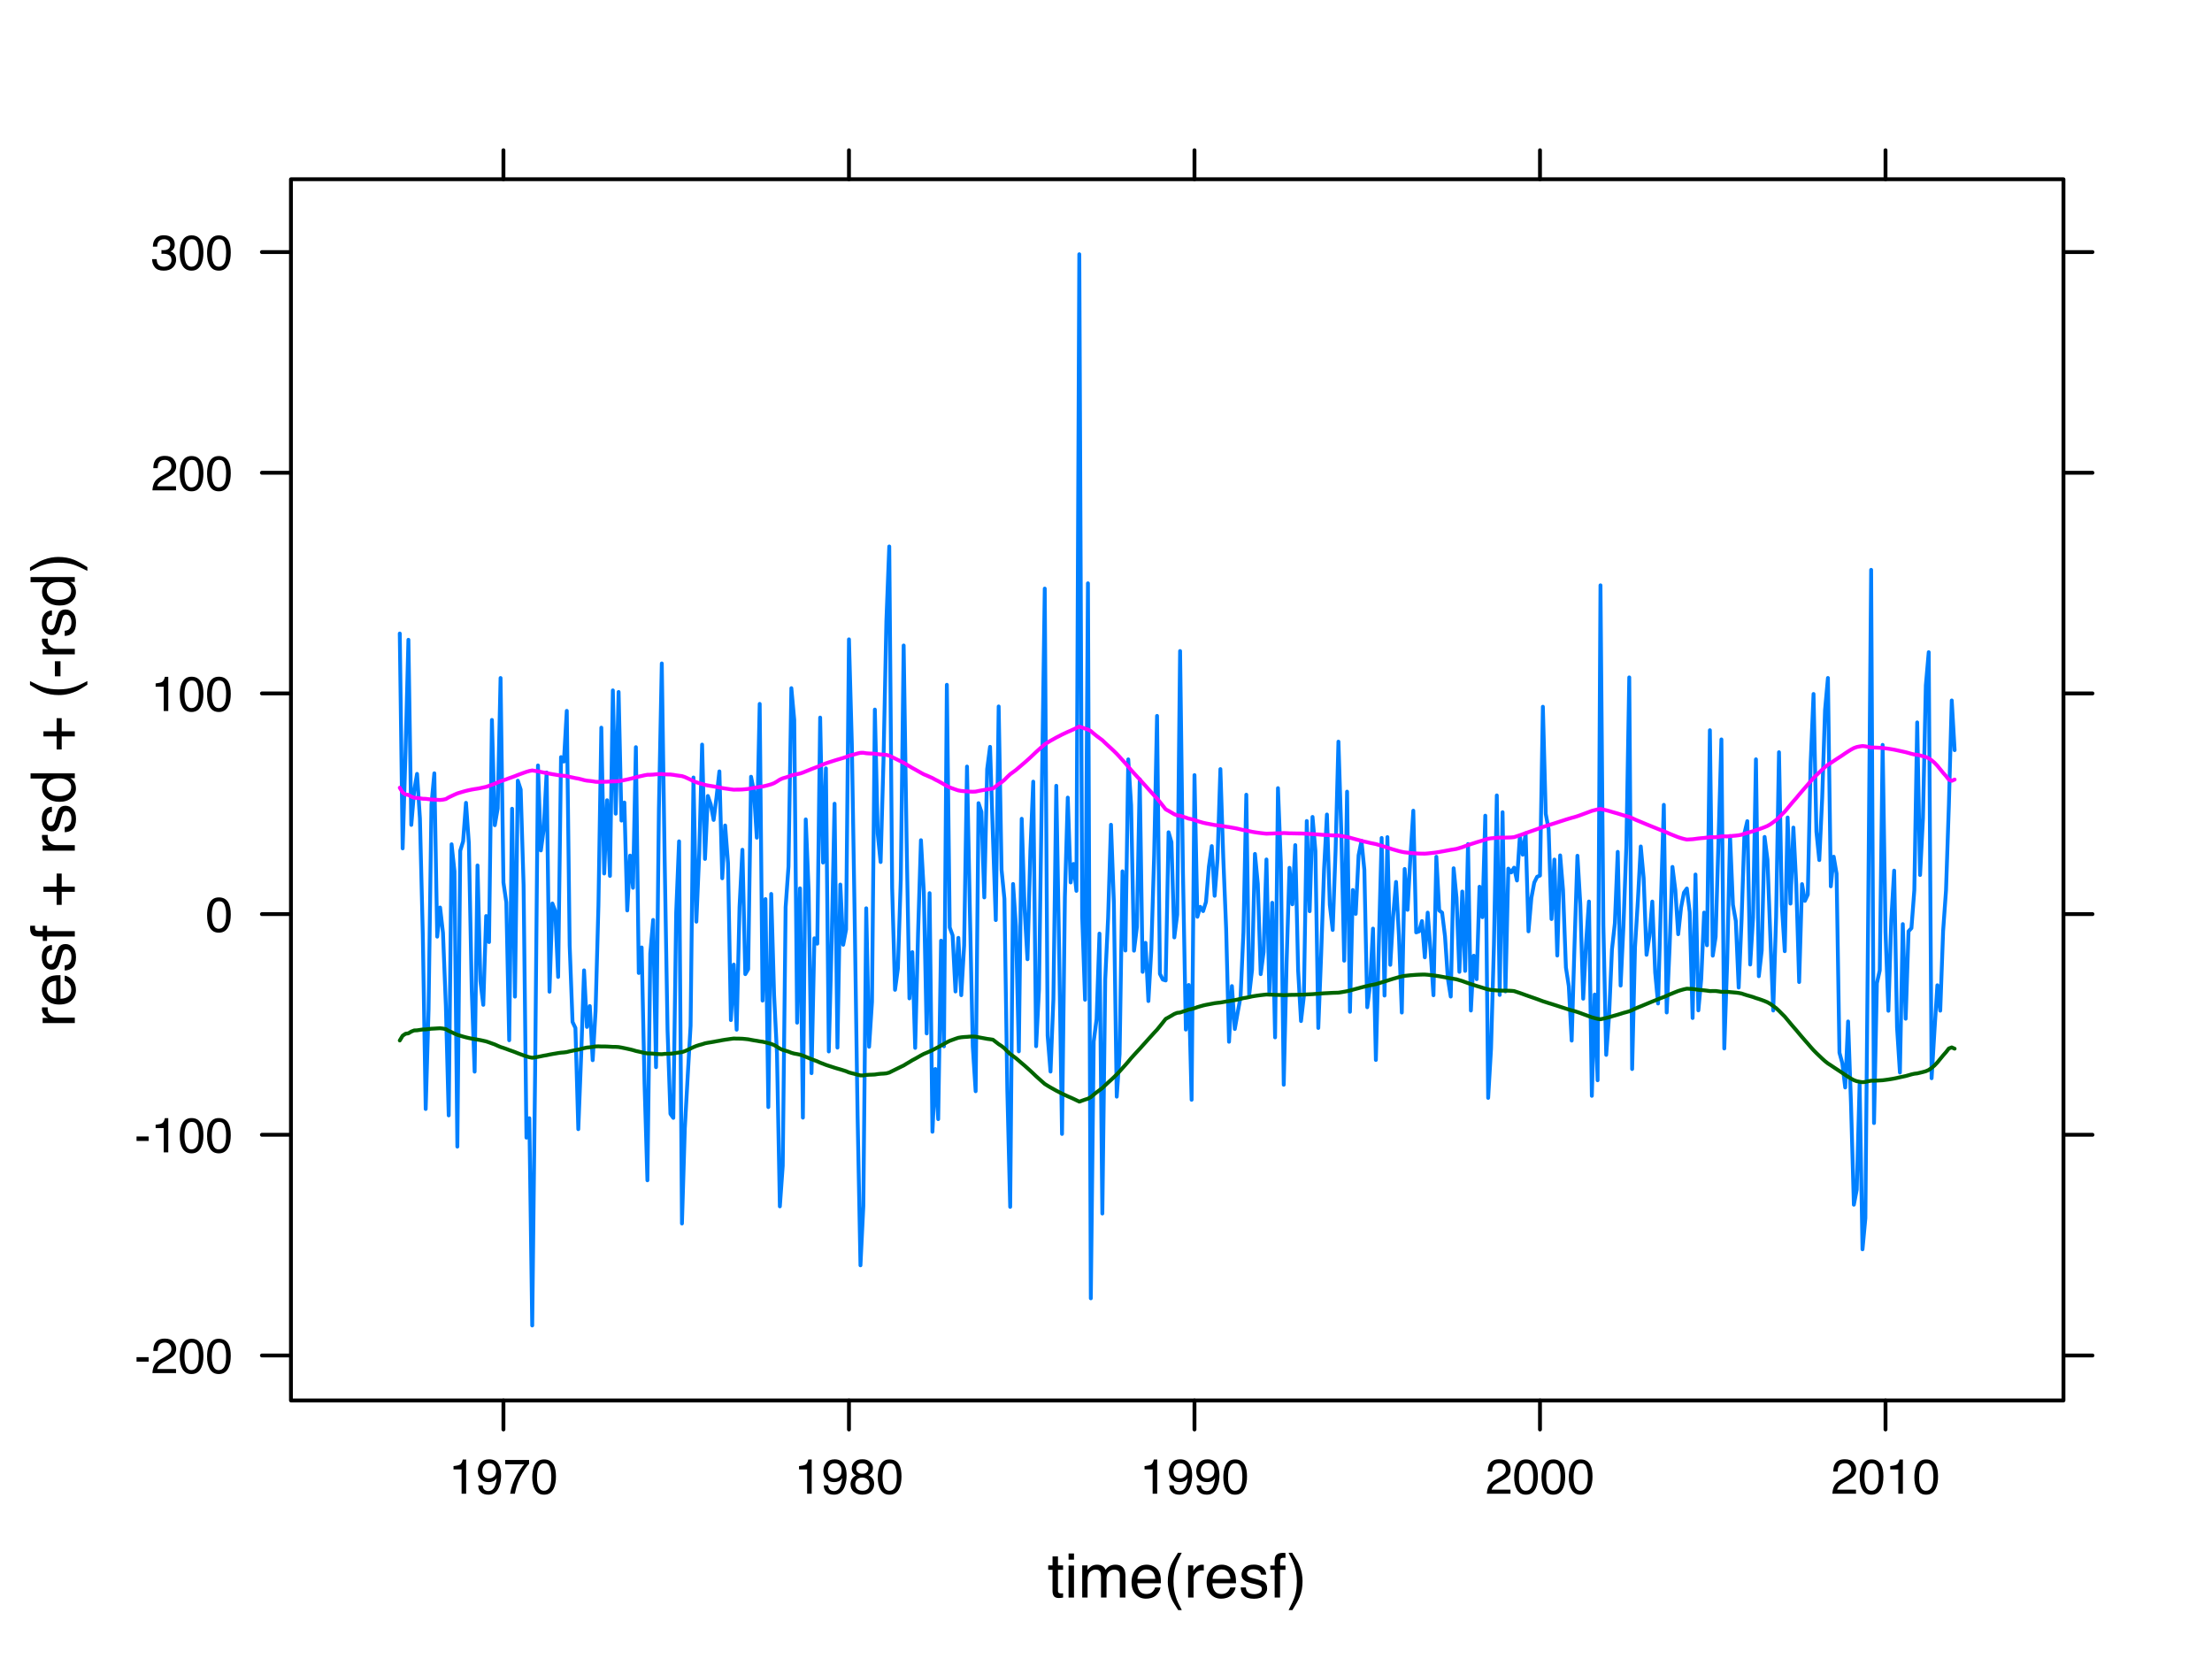 <?xml version="1.0" encoding="UTF-8"?>
<svg xmlns="http://www.w3.org/2000/svg" xmlns:xlink="http://www.w3.org/1999/xlink" width="432pt" height="324pt" viewBox="0 0 432 324" version="1.1">
<defs>
<g>
<symbol overflow="visible" id="glyph0-0">
<path style="stroke:none;" d="M 0.391 0 L 0.391 -8.609 L 7.219 -8.609 L 7.219 0 Z M 6.141 -1.078 L 6.141 -7.531 L 1.469 -7.531 L 1.469 -1.078 Z M 6.141 -1.078 "/>
</symbol>
<symbol overflow="visible" id="glyph0-1">
<path style="stroke:none;" d="M 0.984 -8.031 L 2.047 -8.031 L 2.047 -6.281 L 3.047 -6.281 L 3.047 -5.422 L 2.047 -5.422 L 2.047 -1.312 C 2.047 -1.094 2.125 -0.945 2.281 -0.875 C 2.352 -0.832 2.488 -0.812 2.688 -0.812 C 2.738 -0.812 2.789 -0.812 2.844 -0.812 C 2.906 -0.82 2.973 -0.828 3.047 -0.828 L 3.047 0 C 2.93 0.031 2.805 0.051 2.672 0.062 C 2.547 0.082 2.406 0.094 2.25 0.094 C 1.758 0.094 1.426 -0.031 1.25 -0.281 C 1.07 -0.531 0.984 -0.859 0.984 -1.266 L 0.984 -5.422 L 0.141 -5.422 L 0.141 -6.281 L 0.984 -6.281 Z M 0.984 -8.031 "/>
</symbol>
<symbol overflow="visible" id="glyph0-2">
<path style="stroke:none;" d="M 0.781 -6.25 L 1.844 -6.25 L 1.844 0 L 0.781 0 Z M 0.781 -8.609 L 1.844 -8.609 L 1.844 -7.406 L 0.781 -7.406 Z M 0.781 -8.609 "/>
</symbol>
<symbol overflow="visible" id="glyph0-3">
<path style="stroke:none;" d="M 0.781 -6.281 L 1.812 -6.281 L 1.812 -5.391 C 2.062 -5.691 2.289 -5.914 2.5 -6.062 C 2.844 -6.301 3.238 -6.422 3.688 -6.422 C 4.188 -6.422 4.586 -6.297 4.891 -6.047 C 5.055 -5.91 5.211 -5.703 5.359 -5.422 C 5.586 -5.766 5.859 -6.016 6.172 -6.172 C 6.492 -6.336 6.852 -6.422 7.25 -6.422 C 8.094 -6.422 8.664 -6.113 8.969 -5.5 C 9.133 -5.176 9.219 -4.734 9.219 -4.172 L 9.219 0 L 8.125 0 L 8.125 -4.359 C 8.125 -4.773 8.02 -5.062 7.812 -5.219 C 7.602 -5.375 7.348 -5.453 7.047 -5.453 C 6.629 -5.453 6.27 -5.312 5.969 -5.031 C 5.676 -4.758 5.531 -4.301 5.531 -3.656 L 5.531 0 L 4.453 0 L 4.453 -4.094 C 4.453 -4.52 4.398 -4.832 4.297 -5.031 C 4.141 -5.32 3.844 -5.469 3.406 -5.469 C 3.008 -5.469 2.645 -5.312 2.312 -5 C 1.988 -4.695 1.828 -4.141 1.828 -3.328 L 1.828 0 L 0.781 0 Z M 0.781 -6.281 "/>
</symbol>
<symbol overflow="visible" id="glyph0-4">
<path style="stroke:none;" d="M 3.391 -6.422 C 3.836 -6.422 4.27 -6.316 4.688 -6.109 C 5.102 -5.898 5.422 -5.629 5.641 -5.297 C 5.848 -4.973 5.988 -4.602 6.062 -4.188 C 6.125 -3.895 6.156 -3.43 6.156 -2.797 L 1.547 -2.797 C 1.566 -2.16 1.719 -1.648 2 -1.266 C 2.281 -0.879 2.719 -0.688 3.312 -0.688 C 3.863 -0.688 4.301 -0.867 4.625 -1.234 C 4.812 -1.441 4.945 -1.688 5.031 -1.969 L 6.062 -1.969 C 6.039 -1.738 5.953 -1.484 5.797 -1.203 C 5.641 -0.922 5.469 -0.688 5.281 -0.5 C 4.957 -0.188 4.555 0.02 4.078 0.125 C 3.828 0.188 3.539 0.219 3.219 0.219 C 2.438 0.219 1.773 -0.062 1.234 -0.625 C 0.691 -1.195 0.422 -1.992 0.422 -3.016 C 0.422 -4.023 0.691 -4.844 1.234 -5.469 C 1.785 -6.102 2.504 -6.422 3.391 -6.422 Z M 5.062 -3.641 C 5.02 -4.098 4.922 -4.461 4.766 -4.734 C 4.484 -5.242 4.004 -5.5 3.328 -5.5 C 2.836 -5.5 2.426 -5.32 2.094 -4.969 C 1.77 -4.625 1.598 -4.18 1.578 -3.641 Z M 3.281 -6.422 Z M 3.281 -6.422 "/>
</symbol>
<symbol overflow="visible" id="glyph0-5">
<path style="stroke:none;" d="M 3.547 -8.75 C 2.93 -7.562 2.535 -6.688 2.359 -6.125 C 2.078 -5.258 1.938 -4.27 1.938 -3.156 C 1.938 -2.02 2.098 -0.984 2.422 -0.047 C 2.609 0.535 2.988 1.367 3.562 2.453 L 2.859 2.453 C 2.285 1.555 1.93 0.984 1.797 0.734 C 1.66 0.492 1.516 0.16 1.359 -0.266 C 1.141 -0.836 0.984 -1.453 0.891 -2.109 C 0.848 -2.453 0.828 -2.773 0.828 -3.078 C 0.828 -4.234 1.008 -5.266 1.375 -6.172 C 1.602 -6.742 2.082 -7.602 2.812 -8.75 Z M 3.547 -8.75 "/>
</symbol>
<symbol overflow="visible" id="glyph0-6">
<path style="stroke:none;" d="M 0.797 -6.281 L 1.812 -6.281 L 1.812 -5.188 C 1.883 -5.406 2.082 -5.664 2.406 -5.969 C 2.727 -6.27 3.098 -6.422 3.516 -6.422 C 3.535 -6.422 3.566 -6.414 3.609 -6.406 C 3.66 -6.406 3.742 -6.398 3.859 -6.391 L 3.859 -5.281 C 3.797 -5.289 3.738 -5.297 3.688 -5.297 C 3.633 -5.297 3.578 -5.297 3.516 -5.297 C 2.984 -5.297 2.57 -5.125 2.281 -4.781 C 2 -4.445 1.859 -4.055 1.859 -3.609 L 1.859 0 L 0.797 0 Z M 0.797 -6.281 "/>
</symbol>
<symbol overflow="visible" id="glyph0-7">
<path style="stroke:none;" d="M 1.406 -1.969 C 1.438 -1.613 1.523 -1.344 1.672 -1.156 C 1.93 -0.82 2.391 -0.656 3.047 -0.656 C 3.441 -0.656 3.785 -0.738 4.078 -0.906 C 4.379 -1.07 4.531 -1.332 4.531 -1.688 C 4.531 -1.957 4.41 -2.164 4.172 -2.312 C 4.016 -2.395 3.711 -2.492 3.266 -2.609 L 2.422 -2.812 C 1.891 -2.945 1.5 -3.098 1.25 -3.266 C 0.789 -3.547 0.562 -3.941 0.562 -4.453 C 0.562 -5.047 0.773 -5.523 1.203 -5.891 C 1.629 -6.254 2.207 -6.438 2.938 -6.438 C 3.875 -6.438 4.551 -6.16 4.969 -5.609 C 5.238 -5.254 5.367 -4.875 5.359 -4.469 L 4.359 -4.469 C 4.336 -4.707 4.254 -4.926 4.109 -5.125 C 3.867 -5.395 3.445 -5.531 2.844 -5.531 C 2.445 -5.531 2.145 -5.453 1.938 -5.297 C 1.738 -5.148 1.641 -4.953 1.641 -4.703 C 1.641 -4.43 1.773 -4.211 2.047 -4.047 C 2.203 -3.953 2.43 -3.867 2.734 -3.797 L 3.422 -3.625 C 4.18 -3.438 4.691 -3.258 4.953 -3.094 C 5.359 -2.82 5.562 -2.395 5.562 -1.812 C 5.562 -1.258 5.348 -0.781 4.922 -0.375 C 4.504 0.031 3.863 0.234 3 0.234 C 2.062 0.234 1.395 0.023 1 -0.391 C 0.613 -0.816 0.41 -1.344 0.391 -1.969 Z M 2.953 -6.422 Z M 2.953 -6.422 "/>
</symbol>
<symbol overflow="visible" id="glyph0-8">
<path style="stroke:none;" d="M 1.031 -7.234 C 1.051 -7.672 1.129 -7.988 1.266 -8.188 C 1.516 -8.551 1.988 -8.734 2.688 -8.734 C 2.758 -8.734 2.828 -8.727 2.891 -8.719 C 2.961 -8.719 3.047 -8.711 3.141 -8.703 L 3.141 -7.75 C 3.023 -7.758 2.941 -7.766 2.891 -7.766 C 2.848 -7.766 2.805 -7.766 2.766 -7.766 C 2.441 -7.766 2.25 -7.68 2.188 -7.516 C 2.125 -7.348 2.094 -6.926 2.094 -6.25 L 3.141 -6.25 L 3.141 -5.422 L 2.078 -5.422 L 2.078 0 L 1.031 0 L 1.031 -5.422 L 0.172 -5.422 L 0.172 -6.25 L 1.031 -6.25 Z M 1.031 -7.234 "/>
</symbol>
<symbol overflow="visible" id="glyph0-9">
<path style="stroke:none;" d="M 0.422 2.453 C 1.035 1.242 1.438 0.359 1.625 -0.203 C 1.895 -1.035 2.031 -2.02 2.031 -3.156 C 2.031 -4.281 1.867 -5.312 1.547 -6.25 C 1.359 -6.832 0.977 -7.664 0.406 -8.75 L 1.109 -8.75 C 1.711 -7.789 2.078 -7.195 2.203 -6.969 C 2.328 -6.75 2.461 -6.441 2.609 -6.047 C 2.797 -5.555 2.93 -5.07 3.016 -4.594 C 3.098 -4.113 3.141 -3.656 3.141 -3.219 C 3.141 -2.062 2.953 -1.031 2.578 -0.125 C 2.348 0.457 1.875 1.316 1.156 2.453 Z M 0.422 2.453 "/>
</symbol>
<symbol overflow="visible" id="glyph1-0">
<path style="stroke:none;" d="M 0 -0.391 L -8.609 -0.391 L -8.609 -7.219 L 0 -7.219 Z M -1.078 -6.141 L -7.531 -6.141 L -7.531 -1.469 L -1.078 -1.469 Z M -1.078 -6.141 "/>
</symbol>
<symbol overflow="visible" id="glyph1-1">
<path style="stroke:none;" d="M -6.281 -0.797 L -6.281 -1.812 L -5.188 -1.812 C -5.406 -1.883 -5.664 -2.082 -5.969 -2.406 C -6.27 -2.727 -6.422 -3.098 -6.422 -3.516 C -6.422 -3.535 -6.414 -3.566 -6.406 -3.609 C -6.406 -3.66 -6.398 -3.742 -6.391 -3.859 L -5.281 -3.859 C -5.289 -3.797 -5.297 -3.738 -5.297 -3.688 C -5.297 -3.633 -5.297 -3.578 -5.297 -3.516 C -5.297 -2.984 -5.125 -2.57 -4.781 -2.281 C -4.445 -2 -4.055 -1.859 -3.609 -1.859 L 0 -1.859 L 0 -0.797 Z M -6.281 -0.797 "/>
</symbol>
<symbol overflow="visible" id="glyph1-2">
<path style="stroke:none;" d="M -6.422 -3.391 C -6.422 -3.836 -6.316 -4.27 -6.109 -4.688 C -5.898 -5.102 -5.629 -5.422 -5.297 -5.641 C -4.973 -5.848 -4.602 -5.988 -4.188 -6.062 C -3.895 -6.125 -3.43 -6.156 -2.797 -6.156 L -2.797 -1.547 C -2.16 -1.566 -1.648 -1.719 -1.266 -2 C -0.879 -2.281 -0.688 -2.719 -0.688 -3.312 C -0.688 -3.863 -0.867 -4.301 -1.234 -4.625 C -1.441 -4.812 -1.688 -4.945 -1.969 -5.031 L -1.969 -6.062 C -1.738 -6.039 -1.484 -5.953 -1.203 -5.797 C -0.922 -5.641 -0.688 -5.469 -0.5 -5.281 C -0.188 -4.957 0.02 -4.555 0.125 -4.078 C 0.188 -3.828 0.219 -3.539 0.219 -3.219 C 0.219 -2.438 -0.062 -1.773 -0.625 -1.234 C -1.195 -0.691 -1.992 -0.422 -3.016 -0.422 C -4.023 -0.422 -4.844 -0.691 -5.469 -1.234 C -6.102 -1.785 -6.422 -2.504 -6.422 -3.391 Z M -3.641 -5.062 C -4.098 -5.02 -4.461 -4.922 -4.734 -4.766 C -5.242 -4.484 -5.5 -4.004 -5.5 -3.328 C -5.5 -2.836 -5.32 -2.426 -4.969 -2.094 C -4.625 -1.77 -4.18 -1.598 -3.641 -1.578 Z M -6.422 -3.281 Z M -6.422 -3.281 "/>
</symbol>
<symbol overflow="visible" id="glyph1-3">
<path style="stroke:none;" d="M -1.969 -1.406 C -1.613 -1.438 -1.344 -1.523 -1.156 -1.672 C -0.82 -1.93 -0.656 -2.391 -0.656 -3.047 C -0.656 -3.441 -0.738 -3.785 -0.906 -4.078 C -1.07 -4.379 -1.332 -4.531 -1.688 -4.531 C -1.957 -4.531 -2.164 -4.41 -2.312 -4.172 C -2.395 -4.016 -2.492 -3.711 -2.609 -3.266 L -2.812 -2.422 C -2.945 -1.891 -3.098 -1.5 -3.266 -1.25 C -3.547 -0.789 -3.941 -0.562 -4.453 -0.562 C -5.047 -0.562 -5.523 -0.773 -5.891 -1.203 C -6.254 -1.629 -6.438 -2.207 -6.438 -2.938 C -6.438 -3.875 -6.16 -4.551 -5.609 -4.969 C -5.254 -5.238 -4.875 -5.367 -4.469 -5.359 L -4.469 -4.359 C -4.707 -4.336 -4.926 -4.254 -5.125 -4.109 C -5.395 -3.867 -5.531 -3.445 -5.531 -2.844 C -5.531 -2.445 -5.453 -2.145 -5.297 -1.938 C -5.148 -1.738 -4.953 -1.641 -4.703 -1.641 C -4.43 -1.641 -4.211 -1.773 -4.047 -2.047 C -3.953 -2.203 -3.867 -2.43 -3.797 -2.734 L -3.625 -3.422 C -3.438 -4.18 -3.258 -4.691 -3.094 -4.953 C -2.82 -5.359 -2.395 -5.562 -1.812 -5.562 C -1.258 -5.562 -0.781 -5.348 -0.375 -4.922 C 0.031 -4.504 0.234 -3.863 0.234 -3 C 0.234 -2.062 0.023 -1.395 -0.391 -1 C -0.816 -0.613 -1.344 -0.41 -1.969 -0.391 Z M -6.422 -2.953 Z M -6.422 -2.953 "/>
</symbol>
<symbol overflow="visible" id="glyph1-4">
<path style="stroke:none;" d="M -7.234 -1.031 C -7.672 -1.051 -7.988 -1.129 -8.188 -1.266 C -8.551 -1.516 -8.734 -1.988 -8.734 -2.688 C -8.734 -2.758 -8.727 -2.828 -8.719 -2.891 C -8.719 -2.961 -8.711 -3.047 -8.703 -3.141 L -7.75 -3.141 C -7.758 -3.023 -7.766 -2.941 -7.766 -2.891 C -7.766 -2.848 -7.766 -2.805 -7.766 -2.766 C -7.766 -2.441 -7.68 -2.25 -7.516 -2.188 C -7.348 -2.125 -6.926 -2.094 -6.25 -2.094 L -6.25 -3.141 L -5.422 -3.141 L -5.422 -2.078 L 0 -2.078 L 0 -1.031 L -5.422 -1.031 L -5.422 -0.172 L -6.25 -0.172 L -6.25 -1.031 Z M -7.234 -1.031 "/>
</symbol>
<symbol overflow="visible" id="glyph1-5">
<path style="stroke:none;" d=""/>
</symbol>
<symbol overflow="visible" id="glyph1-6">
<path style="stroke:none;" d="M -2.562 -0.547 L -3.547 -0.547 L -3.547 -3.094 L -6.125 -3.094 L -6.125 -4.094 L -3.547 -4.094 L -3.547 -6.656 L -2.562 -6.656 L -2.562 -4.094 L 0 -4.094 L 0 -3.094 L -2.562 -3.094 Z M -2.562 -0.547 "/>
</symbol>
<symbol overflow="visible" id="glyph1-7">
<path style="stroke:none;" d="M -3.062 -1.438 C -2.395 -1.438 -1.832 -1.578 -1.375 -1.859 C -0.926 -2.148 -0.703 -2.609 -0.703 -3.234 C -0.703 -3.723 -0.91 -4.125 -1.328 -4.438 C -1.742 -4.758 -2.348 -4.922 -3.141 -4.922 C -3.93 -4.922 -4.516 -4.754 -4.891 -4.422 C -5.273 -4.098 -5.469 -3.703 -5.469 -3.234 C -5.469 -2.703 -5.266 -2.27 -4.859 -1.938 C -4.453 -1.602 -3.852 -1.438 -3.062 -1.438 Z M -6.391 -3.031 C -6.391 -3.508 -6.285 -3.91 -6.078 -4.234 C -5.961 -4.422 -5.758 -4.633 -5.469 -4.875 L -8.641 -4.875 L -8.641 -5.891 L 0 -5.891 L 0 -4.938 L -0.875 -4.938 C -0.488 -4.695 -0.207 -4.406 -0.031 -4.062 C 0.133 -3.727 0.219 -3.344 0.219 -2.906 C 0.219 -2.207 -0.07 -1.602 -0.656 -1.094 C -1.25 -0.582 -2.031 -0.328 -3 -0.328 C -3.914 -0.328 -4.707 -0.562 -5.375 -1.031 C -6.051 -1.5 -6.391 -2.164 -6.391 -3.031 Z M -6.391 -3.031 "/>
</symbol>
<symbol overflow="visible" id="glyph1-8">
<path style="stroke:none;" d="M -8.75 -3.547 C -7.562 -2.93 -6.688 -2.535 -6.125 -2.359 C -5.258 -2.078 -4.27 -1.938 -3.156 -1.938 C -2.02 -1.938 -0.984 -2.098 -0.047 -2.422 C 0.535 -2.609 1.367 -2.988 2.453 -3.562 L 2.453 -2.859 C 1.555 -2.285 0.984 -1.93 0.734 -1.797 C 0.492 -1.66 0.16 -1.516 -0.266 -1.359 C -0.836 -1.141 -1.453 -0.984 -2.109 -0.891 C -2.453 -0.848 -2.773 -0.828 -3.078 -0.828 C -4.234 -0.828 -5.266 -1.008 -6.172 -1.375 C -6.742 -1.602 -7.602 -2.082 -8.75 -2.812 Z M -8.75 -3.547 "/>
</symbol>
<symbol overflow="visible" id="glyph1-9">
<path style="stroke:none;" d="M -3.891 -0.5 L -3.891 -3.438 L -2.797 -3.438 L -2.797 -0.5 Z M -3.891 -0.5 "/>
</symbol>
<symbol overflow="visible" id="glyph1-10">
<path style="stroke:none;" d="M 2.453 -0.422 C 1.242 -1.035 0.359 -1.438 -0.203 -1.625 C -1.035 -1.895 -2.02 -2.031 -3.156 -2.031 C -4.281 -2.031 -5.312 -1.867 -6.25 -1.547 C -6.832 -1.359 -7.664 -0.977 -8.75 -0.406 L -8.75 -1.109 C -7.789 -1.711 -7.195 -2.078 -6.969 -2.203 C -6.75 -2.328 -6.441 -2.461 -6.047 -2.609 C -5.555 -2.797 -5.07 -2.93 -4.594 -3.016 C -4.113 -3.098 -3.656 -3.141 -3.219 -3.141 C -2.062 -3.141 -1.031 -2.953 -0.125 -2.578 C 0.457 -2.348 1.316 -1.875 2.453 -1.156 Z M 2.453 -0.422 "/>
</symbol>
<symbol overflow="visible" id="glyph2-0">
<path style="stroke:none;" d="M 0.312 0 L 0.312 -6.875 L 5.766 -6.875 L 5.766 0 Z M 4.906 -0.859 L 4.906 -6.016 L 1.172 -6.016 L 1.172 -0.859 Z M 4.906 -0.859 "/>
</symbol>
<symbol overflow="visible" id="glyph2-1">
<path style="stroke:none;" d="M 0.391 -3.109 L 2.75 -3.109 L 2.75 -2.234 L 0.391 -2.234 Z M 0.391 -3.109 "/>
</symbol>
<symbol overflow="visible" id="glyph2-2">
<path style="stroke:none;" d="M 0.297 0 C 0.328 -0.57 0.445 -1.07 0.656 -1.5 C 0.863 -1.938 1.27 -2.328 1.875 -2.672 L 2.766 -3.188 C 3.172 -3.426 3.457 -3.629 3.625 -3.797 C 3.875 -4.055 4 -4.352 4 -4.688 C 4 -5.07 3.879 -5.379 3.641 -5.609 C 3.41 -5.836 3.102 -5.953 2.719 -5.953 C 2.133 -5.953 1.734 -5.734 1.516 -5.297 C 1.398 -5.066 1.336 -4.742 1.328 -4.328 L 0.469 -4.328 C 0.477 -4.91 0.582 -5.383 0.781 -5.75 C 1.145 -6.406 1.789 -6.734 2.719 -6.734 C 3.488 -6.734 4.051 -6.523 4.406 -6.109 C 4.758 -5.691 4.938 -5.227 4.938 -4.719 C 4.938 -4.188 4.75 -3.727 4.375 -3.344 C 4.156 -3.125 3.758 -2.852 3.188 -2.531 L 2.547 -2.188 C 2.242 -2.02 2.004 -1.859 1.828 -1.703 C 1.516 -1.43 1.316 -1.129 1.234 -0.797 L 4.906 -0.797 L 4.906 0 Z M 0.297 0 "/>
</symbol>
<symbol overflow="visible" id="glyph2-3">
<path style="stroke:none;" d="M 2.594 -6.703 C 3.457 -6.703 4.086 -6.348 4.484 -5.641 C 4.773 -5.086 4.922 -4.328 4.922 -3.359 C 4.922 -2.453 4.785 -1.695 4.516 -1.094 C 4.129 -0.238 3.488 0.188 2.594 0.188 C 1.781 0.188 1.18 -0.16 0.797 -0.859 C 0.461 -1.453 0.297 -2.238 0.297 -3.219 C 0.297 -3.977 0.395 -4.633 0.594 -5.188 C 0.957 -6.195 1.625 -6.703 2.594 -6.703 Z M 2.578 -0.578 C 3.016 -0.578 3.363 -0.77 3.625 -1.156 C 3.883 -1.551 4.016 -2.273 4.016 -3.328 C 4.016 -4.086 3.922 -4.711 3.734 -5.203 C 3.547 -5.703 3.18 -5.953 2.641 -5.953 C 2.148 -5.953 1.789 -5.719 1.562 -5.25 C 1.332 -4.781 1.219 -4.094 1.219 -3.188 C 1.219 -2.5 1.289 -1.945 1.438 -1.531 C 1.656 -0.895 2.035 -0.578 2.578 -0.578 Z M 2.578 -0.578 "/>
</symbol>
<symbol overflow="visible" id="glyph2-4">
<path style="stroke:none;" d="M 0.922 -4.75 L 0.922 -5.391 C 1.523 -5.453 1.945 -5.551 2.188 -5.688 C 2.426 -5.832 2.609 -6.164 2.734 -6.688 L 3.391 -6.688 L 3.391 0 L 2.5 0 L 2.5 -4.75 Z M 0.922 -4.75 "/>
</symbol>
<symbol overflow="visible" id="glyph2-5">
<path style="stroke:none;" d="M 2.484 0.188 C 1.691 0.188 1.117 -0.031 0.766 -0.469 C 0.41 -0.906 0.234 -1.438 0.234 -2.062 L 1.109 -2.062 C 1.148 -1.625 1.234 -1.305 1.359 -1.109 C 1.578 -0.754 1.969 -0.578 2.531 -0.578 C 2.977 -0.578 3.336 -0.695 3.609 -0.938 C 3.879 -1.176 4.016 -1.484 4.016 -1.859 C 4.016 -2.316 3.867 -2.641 3.578 -2.828 C 3.297 -3.016 2.906 -3.109 2.406 -3.109 C 2.352 -3.109 2.297 -3.102 2.234 -3.094 C 2.18 -3.094 2.125 -3.094 2.062 -3.094 L 2.062 -3.844 C 2.145 -3.832 2.219 -3.82 2.281 -3.812 C 2.344 -3.812 2.406 -3.812 2.469 -3.812 C 2.789 -3.812 3.051 -3.863 3.25 -3.969 C 3.602 -4.145 3.781 -4.457 3.781 -4.906 C 3.781 -5.238 3.66 -5.492 3.422 -5.672 C 3.191 -5.859 2.914 -5.953 2.594 -5.953 C 2.031 -5.953 1.645 -5.766 1.438 -5.391 C 1.312 -5.18 1.242 -4.883 1.234 -4.5 L 0.391 -4.5 C 0.391 -5 0.492 -5.426 0.703 -5.781 C 1.047 -6.406 1.648 -6.719 2.516 -6.719 C 3.191 -6.719 3.719 -6.562 4.094 -6.25 C 4.469 -5.945 4.656 -5.508 4.656 -4.938 C 4.656 -4.52 4.547 -4.188 4.328 -3.938 C 4.191 -3.781 4.016 -3.656 3.797 -3.562 C 4.148 -3.469 4.426 -3.281 4.625 -3 C 4.82 -2.719 4.922 -2.379 4.922 -1.984 C 4.922 -1.348 4.707 -0.828 4.281 -0.422 C 3.863 -0.016 3.266 0.188 2.484 0.188 Z M 2.484 0.188 "/>
</symbol>
<symbol overflow="visible" id="glyph2-6">
<path style="stroke:none;" d="M 1.281 -1.625 C 1.301 -1.156 1.477 -0.832 1.812 -0.656 C 1.988 -0.562 2.18 -0.516 2.391 -0.516 C 2.797 -0.516 3.141 -0.68 3.422 -1.016 C 3.703 -1.348 3.906 -2.031 4.031 -3.062 C 3.844 -2.77 3.609 -2.562 3.328 -2.438 C 3.055 -2.32 2.758 -2.266 2.438 -2.266 C 1.789 -2.266 1.281 -2.461 0.906 -2.859 C 0.531 -3.266 0.344 -3.785 0.344 -4.422 C 0.344 -5.023 0.523 -5.555 0.891 -6.016 C 1.266 -6.484 1.816 -6.719 2.547 -6.719 C 3.523 -6.719 4.195 -6.273 4.562 -5.391 C 4.77 -4.91 4.875 -4.305 4.875 -3.578 C 4.875 -2.754 4.75 -2.023 4.5 -1.391 C 4.094 -0.336 3.398 0.188 2.422 0.188 C 1.766 0.188 1.266 0.016 0.922 -0.328 C 0.586 -0.672 0.422 -1.102 0.422 -1.625 Z M 2.547 -3 C 2.879 -3 3.188 -3.109 3.469 -3.328 C 3.75 -3.547 3.891 -3.93 3.891 -4.484 C 3.891 -4.973 3.766 -5.336 3.516 -5.578 C 3.266 -5.828 2.945 -5.953 2.562 -5.953 C 2.145 -5.953 1.816 -5.812 1.578 -5.531 C 1.336 -5.258 1.219 -4.891 1.219 -4.422 C 1.219 -3.984 1.32 -3.633 1.531 -3.375 C 1.75 -3.125 2.086 -3 2.547 -3 Z M 2.547 -3 "/>
</symbol>
<symbol overflow="visible" id="glyph2-7">
<path style="stroke:none;" d="M 5.016 -6.594 L 5.016 -5.859 C 4.797 -5.648 4.508 -5.285 4.156 -4.766 C 3.801 -4.242 3.484 -3.688 3.203 -3.094 C 2.93 -2.508 2.727 -1.977 2.594 -1.5 C 2.5 -1.188 2.379 -0.688 2.234 0 L 1.312 0 C 1.52 -1.281 1.988 -2.555 2.719 -3.828 C 3.145 -4.566 3.594 -5.207 4.062 -5.75 L 0.344 -5.75 L 0.344 -6.594 Z M 5.016 -6.594 "/>
</symbol>
<symbol overflow="visible" id="glyph2-8">
<path style="stroke:none;" d="M 2.609 -3.891 C 2.984 -3.891 3.273 -3.992 3.484 -4.203 C 3.691 -4.41 3.797 -4.66 3.797 -4.953 C 3.797 -5.203 3.691 -5.43 3.484 -5.641 C 3.285 -5.848 2.984 -5.953 2.578 -5.953 C 2.172 -5.953 1.875 -5.848 1.688 -5.641 C 1.508 -5.43 1.422 -5.188 1.422 -4.906 C 1.422 -4.594 1.535 -4.344 1.766 -4.156 C 2.004 -3.977 2.285 -3.891 2.609 -3.891 Z M 2.656 -0.578 C 3.051 -0.578 3.375 -0.68 3.625 -0.891 C 3.883 -1.098 4.016 -1.414 4.016 -1.844 C 4.016 -2.27 3.879 -2.594 3.609 -2.812 C 3.348 -3.039 3.008 -3.156 2.594 -3.156 C 2.195 -3.156 1.867 -3.039 1.609 -2.812 C 1.359 -2.582 1.234 -2.266 1.234 -1.859 C 1.234 -1.516 1.348 -1.211 1.578 -0.953 C 1.816 -0.703 2.176 -0.578 2.656 -0.578 Z M 1.469 -3.578 C 1.227 -3.672 1.039 -3.785 0.906 -3.922 C 0.664 -4.172 0.547 -4.5 0.547 -4.906 C 0.547 -5.406 0.723 -5.832 1.078 -6.188 C 1.441 -6.551 1.957 -6.734 2.625 -6.734 C 3.27 -6.734 3.773 -6.562 4.141 -6.219 C 4.504 -5.875 4.688 -5.477 4.688 -5.031 C 4.688 -4.613 4.582 -4.273 4.375 -4.016 C 4.25 -3.867 4.062 -3.723 3.812 -3.578 C 4.094 -3.453 4.312 -3.305 4.469 -3.141 C 4.77 -2.828 4.922 -2.422 4.922 -1.922 C 4.922 -1.336 4.723 -0.836 4.328 -0.422 C 3.93 -0.016 3.367 0.188 2.641 0.188 C 1.984 0.188 1.43 0.008 0.984 -0.344 C 0.535 -0.695 0.312 -1.211 0.312 -1.891 C 0.312 -2.285 0.406 -2.625 0.594 -2.906 C 0.789 -3.195 1.082 -3.422 1.469 -3.578 Z M 1.469 -3.578 "/>
</symbol>
</g>
</defs>
<g id="surface11">
<rect x="0" y="0" width="432" height="324" style="fill:rgb(100%,100%,100%);fill-opacity:1;stroke:none;"/>
<g style="fill:rgb(0%,0%,0%);fill-opacity:1;">
  <use xlink:href="#glyph0-1" x="204.574" y="312"/>
  <use xlink:href="#glyph0-2" x="207.908" y="312"/>
  <use xlink:href="#glyph0-3" x="210.574" y="312"/>
  <use xlink:href="#glyph0-4" x="220.57" y="312"/>
  <use xlink:href="#glyph0-5" x="227.244" y="312"/>
  <use xlink:href="#glyph0-6" x="231.24" y="312"/>
  <use xlink:href="#glyph0-4" x="235.236" y="312"/>
  <use xlink:href="#glyph0-7" x="241.91" y="312"/>
  <use xlink:href="#glyph0-8" x="247.91" y="312"/>
  <use xlink:href="#glyph0-9" x="251.244" y="312"/>
</g>
<g style="fill:rgb(0%,0%,0%);fill-opacity:1;">
  <use xlink:href="#glyph1-1" x="14.609" y="200.602"/>
  <use xlink:href="#glyph1-2" x="14.609" y="196.605"/>
  <use xlink:href="#glyph1-3" x="14.609" y="189.932"/>
  <use xlink:href="#glyph1-4" x="14.609" y="183.932"/>
  <use xlink:href="#glyph1-5" x="14.609" y="180.598"/>
  <use xlink:href="#glyph1-6" x="14.609" y="177.264"/>
  <use xlink:href="#glyph1-5" x="14.609" y="170.256"/>
  <use xlink:href="#glyph1-1" x="14.609" y="166.922"/>
  <use xlink:href="#glyph1-3" x="14.609" y="162.926"/>
  <use xlink:href="#glyph1-7" x="14.609" y="156.926"/>
  <use xlink:href="#glyph1-5" x="14.609" y="150.252"/>
  <use xlink:href="#glyph1-6" x="14.609" y="146.918"/>
  <use xlink:href="#glyph1-5" x="14.609" y="139.91"/>
  <use xlink:href="#glyph1-8" x="14.609" y="136.576"/>
  <use xlink:href="#glyph1-9" x="14.609" y="132.58"/>
  <use xlink:href="#glyph1-1" x="14.609" y="128.584"/>
  <use xlink:href="#glyph1-3" x="14.609" y="124.588"/>
  <use xlink:href="#glyph1-7" x="14.609" y="118.588"/>
  <use xlink:href="#glyph1-10" x="14.609" y="111.914"/>
</g>
<path style="fill:none;stroke-width:0.75;stroke-linecap:round;stroke-linejoin:round;stroke:rgb(0%,0%,0%);stroke-opacity:1;stroke-miterlimit:10;" d="M 98.32 35.008 L 98.32 29.34 "/>
<path style="fill:none;stroke-width:0.75;stroke-linecap:round;stroke-linejoin:round;stroke:rgb(0%,0%,0%);stroke-opacity:1;stroke-miterlimit:10;" d="M 165.801 35.008 L 165.801 29.34 "/>
<path style="fill:none;stroke-width:0.75;stroke-linecap:round;stroke-linejoin:round;stroke:rgb(0%,0%,0%);stroke-opacity:1;stroke-miterlimit:10;" d="M 233.281 35.008 L 233.281 29.34 "/>
<path style="fill:none;stroke-width:0.75;stroke-linecap:round;stroke-linejoin:round;stroke:rgb(0%,0%,0%);stroke-opacity:1;stroke-miterlimit:10;" d="M 300.758 35.008 L 300.758 29.34 "/>
<path style="fill:none;stroke-width:0.75;stroke-linecap:round;stroke-linejoin:round;stroke:rgb(0%,0%,0%);stroke-opacity:1;stroke-miterlimit:10;" d="M 368.238 35.008 L 368.238 29.34 "/>
<path style="fill:none;stroke-width:0.75;stroke-linecap:round;stroke-linejoin:round;stroke:rgb(0%,0%,0%);stroke-opacity:1;stroke-miterlimit:10;" d="M 56.82 264.723 L 51.148 264.723 "/>
<path style="fill:none;stroke-width:0.75;stroke-linecap:round;stroke-linejoin:round;stroke:rgb(0%,0%,0%);stroke-opacity:1;stroke-miterlimit:10;" d="M 56.82 221.621 L 51.148 221.621 "/>
<path style="fill:none;stroke-width:0.75;stroke-linecap:round;stroke-linejoin:round;stroke:rgb(0%,0%,0%);stroke-opacity:1;stroke-miterlimit:10;" d="M 56.82 178.523 L 51.148 178.523 "/>
<path style="fill:none;stroke-width:0.75;stroke-linecap:round;stroke-linejoin:round;stroke:rgb(0%,0%,0%);stroke-opacity:1;stroke-miterlimit:10;" d="M 56.82 135.426 L 51.148 135.426 "/>
<path style="fill:none;stroke-width:0.75;stroke-linecap:round;stroke-linejoin:round;stroke:rgb(0%,0%,0%);stroke-opacity:1;stroke-miterlimit:10;" d="M 56.82 92.328 L 51.148 92.328 "/>
<path style="fill:none;stroke-width:0.75;stroke-linecap:round;stroke-linejoin:round;stroke:rgb(0%,0%,0%);stroke-opacity:1;stroke-miterlimit:10;" d="M 56.82 49.23 L 51.148 49.23 "/>
<g style="fill:rgb(0%,0%,0%);fill-opacity:1;">
  <use xlink:href="#glyph2-1" x="26.277" y="268.16"/>
  <use xlink:href="#glyph2-2" x="29.472" y="268.16"/>
  <use xlink:href="#glyph2-3" x="34.808" y="268.16"/>
  <use xlink:href="#glyph2-3" x="40.143" y="268.16"/>
</g>
<g style="fill:rgb(0%,0%,0%);fill-opacity:1;">
  <use xlink:href="#glyph2-1" x="26.277" y="225.059"/>
  <use xlink:href="#glyph2-4" x="29.472" y="225.059"/>
  <use xlink:href="#glyph2-3" x="34.808" y="225.059"/>
  <use xlink:href="#glyph2-3" x="40.143" y="225.059"/>
</g>
<g style="fill:rgb(0%,0%,0%);fill-opacity:1;">
  <use xlink:href="#glyph2-3" x="40.145" y="181.961"/>
</g>
<g style="fill:rgb(0%,0%,0%);fill-opacity:1;">
  <use xlink:href="#glyph2-4" x="29.473" y="138.863"/>
  <use xlink:href="#glyph2-3" x="34.808" y="138.863"/>
  <use xlink:href="#glyph2-3" x="40.144" y="138.863"/>
</g>
<g style="fill:rgb(0%,0%,0%);fill-opacity:1;">
  <use xlink:href="#glyph2-2" x="29.473" y="95.766"/>
  <use xlink:href="#glyph2-3" x="34.808" y="95.766"/>
  <use xlink:href="#glyph2-3" x="40.144" y="95.766"/>
</g>
<g style="fill:rgb(0%,0%,0%);fill-opacity:1;">
  <use xlink:href="#glyph2-5" x="29.473" y="52.668"/>
  <use xlink:href="#glyph2-3" x="34.808" y="52.668"/>
  <use xlink:href="#glyph2-3" x="40.144" y="52.668"/>
</g>
<path style="fill:none;stroke-width:0.75;stroke-linecap:round;stroke-linejoin:round;stroke:rgb(0%,0%,0%);stroke-opacity:1;stroke-miterlimit:10;" d="M 98.32 273.508 L 98.32 279.176 "/>
<path style="fill:none;stroke-width:0.75;stroke-linecap:round;stroke-linejoin:round;stroke:rgb(0%,0%,0%);stroke-opacity:1;stroke-miterlimit:10;" d="M 165.801 273.508 L 165.801 279.176 "/>
<path style="fill:none;stroke-width:0.75;stroke-linecap:round;stroke-linejoin:round;stroke:rgb(0%,0%,0%);stroke-opacity:1;stroke-miterlimit:10;" d="M 233.281 273.508 L 233.281 279.176 "/>
<path style="fill:none;stroke-width:0.75;stroke-linecap:round;stroke-linejoin:round;stroke:rgb(0%,0%,0%);stroke-opacity:1;stroke-miterlimit:10;" d="M 300.758 273.508 L 300.758 279.176 "/>
<path style="fill:none;stroke-width:0.75;stroke-linecap:round;stroke-linejoin:round;stroke:rgb(0%,0%,0%);stroke-opacity:1;stroke-miterlimit:10;" d="M 368.238 273.508 L 368.238 279.176 "/>
<g style="fill:rgb(0%,0%,0%);fill-opacity:1;">
  <use xlink:href="#glyph2-4" x="87.648" y="291.723"/>
  <use xlink:href="#glyph2-6" x="92.984" y="291.723"/>
  <use xlink:href="#glyph2-7" x="98.32" y="291.723"/>
  <use xlink:href="#glyph2-3" x="103.655" y="291.723"/>
</g>
<g style="fill:rgb(0%,0%,0%);fill-opacity:1;">
  <use xlink:href="#glyph2-4" x="155.129" y="291.723"/>
  <use xlink:href="#glyph2-6" x="160.464" y="291.723"/>
  <use xlink:href="#glyph2-8" x="165.8" y="291.723"/>
  <use xlink:href="#glyph2-3" x="171.136" y="291.723"/>
</g>
<g style="fill:rgb(0%,0%,0%);fill-opacity:1;">
  <use xlink:href="#glyph2-4" x="222.609" y="291.723"/>
  <use xlink:href="#glyph2-6" x="227.945" y="291.723"/>
  <use xlink:href="#glyph2-6" x="233.281" y="291.723"/>
  <use xlink:href="#glyph2-3" x="238.616" y="291.723"/>
</g>
<g style="fill:rgb(0%,0%,0%);fill-opacity:1;">
  <use xlink:href="#glyph2-2" x="290.086" y="291.723"/>
  <use xlink:href="#glyph2-3" x="295.422" y="291.723"/>
  <use xlink:href="#glyph2-3" x="300.757" y="291.723"/>
  <use xlink:href="#glyph2-3" x="306.093" y="291.723"/>
</g>
<g style="fill:rgb(0%,0%,0%);fill-opacity:1;">
  <use xlink:href="#glyph2-2" x="357.566" y="291.723"/>
  <use xlink:href="#glyph2-3" x="362.902" y="291.723"/>
  <use xlink:href="#glyph2-4" x="368.238" y="291.723"/>
  <use xlink:href="#glyph2-3" x="373.573" y="291.723"/>
</g>
<path style="fill:none;stroke-width:0.75;stroke-linecap:round;stroke-linejoin:round;stroke:rgb(0%,0%,0%);stroke-opacity:1;stroke-miterlimit:10;" d="M 402.992 264.723 L 408.66 264.723 "/>
<path style="fill:none;stroke-width:0.75;stroke-linecap:round;stroke-linejoin:round;stroke:rgb(0%,0%,0%);stroke-opacity:1;stroke-miterlimit:10;" d="M 402.992 221.621 L 408.66 221.621 "/>
<path style="fill:none;stroke-width:0.75;stroke-linecap:round;stroke-linejoin:round;stroke:rgb(0%,0%,0%);stroke-opacity:1;stroke-miterlimit:10;" d="M 402.992 178.523 L 408.66 178.523 "/>
<path style="fill:none;stroke-width:0.75;stroke-linecap:round;stroke-linejoin:round;stroke:rgb(0%,0%,0%);stroke-opacity:1;stroke-miterlimit:10;" d="M 402.992 135.426 L 408.66 135.426 "/>
<path style="fill:none;stroke-width:0.75;stroke-linecap:round;stroke-linejoin:round;stroke:rgb(0%,0%,0%);stroke-opacity:1;stroke-miterlimit:10;" d="M 402.992 92.328 L 408.66 92.328 "/>
<path style="fill:none;stroke-width:0.75;stroke-linecap:round;stroke-linejoin:round;stroke:rgb(0%,0%,0%);stroke-opacity:1;stroke-miterlimit:10;" d="M 402.992 49.23 L 408.66 49.23 "/>
<path style="fill:none;stroke-width:0.75;stroke-linecap:round;stroke-linejoin:round;stroke:rgb(0%,50.196%,100%);stroke-opacity:1;stroke-miterlimit:10;" d="M 78.074 123.723 L 78.637 165.691 L 79.199 146.926 L 79.762 124.945 L 80.324 161.102 L 80.887 154.457 L 81.449 151.137 L 82.012 159.855 L 82.574 182.539 L 83.137 216.582 L 83.699 197.148 L 84.262 157.102 L 84.824 151.027 L 85.387 182.926 L 85.949 177.238 L 86.512 182.172 L 87.074 196.398 L 87.633 217.836 L 88.195 164.883 L 88.758 170.16 L 89.32 223.934 L 89.883 166.145 L 90.445 164.324 L 91.008 156.789 L 91.57 164.711 L 92.133 193.402 L 92.695 209.293 L 93.258 169.02 L 93.82 191.59 L 94.383 196.246 L 94.945 178.895 L 95.508 183.988 L 96.07 140.605 L 96.633 161.164 L 97.195 157.895 L 97.758 132.414 L 98.32 172.348 L 98.883 176.238 L 99.445 203.16 L 100.008 157.941 L 100.57 194.641 L 101.129 152.465 L 101.691 154.199 L 102.254 172.812 L 102.816 222.18 L 103.379 218.383 L 103.941 258.863 L 104.504 209.73 L 105.066 149.492 L 105.629 166.09 L 106.191 161.926 L 106.754 150.867 L 107.316 193.68 L 107.879 176.445 L 108.441 177.914 L 109.004 190.797 L 109.566 147.863 L 110.129 148.727 L 110.691 138.828 L 111.254 184.625 L 111.816 199.582 L 112.379 200.758 L 112.941 220.527 L 113.504 206.059 L 114.066 189.508 L 114.625 200.559 L 115.188 196.48 L 115.75 207.055 L 116.312 197.477 L 116.875 176.797 L 117.438 142.109 L 118 170.594 L 118.562 156.285 L 119.125 171.066 L 119.688 134.832 L 120.25 158.914 L 120.812 135.137 L 121.375 160.262 L 121.938 156.734 L 122.5 177.812 L 123.062 167.094 L 123.625 173.383 L 124.188 145.918 L 124.75 190.02 L 125.312 185.035 L 125.875 211.559 L 126.438 230.516 L 127 186.191 L 127.559 179.66 L 128.121 208.422 L 128.684 157.961 L 129.246 129.57 L 129.809 168.047 L 130.371 201.203 L 130.934 217.543 L 131.496 218.32 L 132.059 178.188 L 132.621 164.309 L 133.184 238.949 L 133.746 220.348 L 134.309 210.152 L 134.871 200.332 L 135.434 151.844 L 135.996 180.004 L 136.559 166.699 L 137.121 145.414 L 137.684 167.746 L 138.246 155.457 L 138.809 157.113 L 139.371 160.133 L 139.934 155.688 L 140.496 150.652 L 141.055 171.527 L 141.617 161.215 L 142.18 168.562 L 142.742 199.223 L 143.305 188.375 L 143.867 201.098 L 144.43 177.152 L 144.992 165.953 L 145.555 190.25 L 146.117 189.281 L 146.68 151.695 L 147.242 154.57 L 147.805 163.598 L 148.367 137.469 L 148.93 195.418 L 149.492 175.582 L 150.055 216.211 L 150.617 174.582 L 151.18 194.352 L 151.742 205.746 L 152.305 235.602 L 152.867 227.691 L 153.43 177.168 L 153.992 169.227 L 154.551 134.398 L 155.113 140.574 L 155.676 199.73 L 156.238 173.492 L 156.801 218.277 L 157.363 160.027 L 157.926 173.898 L 158.488 209.59 L 159.051 183.246 L 159.613 184.301 L 160.176 140.141 L 160.738 168.461 L 161.301 150.062 L 161.863 205.348 L 162.426 183.875 L 162.988 156.961 L 163.551 204.598 L 164.113 172.75 L 164.676 184.512 L 165.238 181.52 L 165.801 124.863 L 166.363 145.289 L 166.926 179.812 L 167.484 217.793 L 168.047 247.117 L 168.609 235.512 L 169.172 177.387 L 169.734 204.434 L 170.297 195.676 L 170.859 138.574 L 171.422 162.816 L 171.984 168.355 L 172.547 148.508 L 173.109 121.293 L 173.672 106.727 L 174.234 173.375 L 174.797 193.312 L 175.359 189.141 L 175.922 171.734 L 176.484 126.062 L 177.047 163.441 L 177.609 194.988 L 178.172 185.945 L 178.734 204.652 L 179.297 182.266 L 179.859 164.09 L 180.422 174.191 L 180.98 201.832 L 181.543 174.43 L 182.105 221.027 L 182.668 208.773 L 183.23 218.566 L 183.793 183.711 L 184.355 204.348 L 184.918 133.738 L 185.48 181.133 L 186.043 182.664 L 186.605 193.637 L 187.168 183.16 L 187.73 194.359 L 188.293 184.66 L 188.855 149.707 L 189.418 178.051 L 189.98 204.363 L 190.543 213.117 L 191.105 156.855 L 191.668 158.547 L 192.23 175.266 L 192.793 150.207 L 193.355 145.855 L 193.918 163.383 L 194.477 179.691 L 195.039 137.969 L 195.602 169.867 L 196.164 175.57 L 196.727 212.871 L 197.289 235.695 L 197.852 172.637 L 198.414 180.961 L 198.977 205.332 L 199.539 159.902 L 200.102 177.559 L 200.664 187.34 L 201.227 166.27 L 201.789 152.652 L 202.352 204.328 L 202.914 193.211 L 203.477 154.051 L 204.039 114.949 L 204.602 202.25 L 205.164 209.277 L 205.727 195.145 L 206.289 153.457 L 206.852 185.867 L 207.41 221.457 L 207.973 175.125 L 208.535 155.77 L 209.098 172.34 L 209.66 168.727 L 210.223 173.984 L 210.785 49.652 L 211.348 178.898 L 211.91 195.254 L 212.473 113.918 L 213.035 253.559 L 213.598 203.402 L 214.16 199.047 L 214.723 182.328 L 215.285 237 L 215.848 191.297 L 216.41 179.277 L 216.973 161.07 L 217.535 176.207 L 218.098 214.176 L 218.66 205.855 L 219.223 170.168 L 219.785 185.633 L 220.348 148.305 L 220.906 157.281 L 221.469 185.668 L 222.031 181.074 L 222.594 152.203 L 223.156 189.805 L 223.719 184.133 L 224.281 195.5 L 224.844 185.574 L 225.406 167.008 L 225.969 139.812 L 226.531 190.195 L 227.094 191.309 L 227.656 191.484 L 228.219 162.539 L 228.781 164.473 L 229.344 183.078 L 229.906 178.633 L 230.469 127.145 L 231.031 170.496 L 231.594 201.078 L 232.156 192.363 L 232.719 214.789 L 233.281 151.375 L 233.844 179.043 L 234.402 177.105 L 234.965 177.938 L 235.527 176.148 L 236.09 169.273 L 236.652 165.242 L 237.215 174.949 L 237.777 167.793 L 238.34 150.203 L 238.902 167.492 L 239.465 181.375 L 240.027 203.457 L 240.59 192.578 L 241.152 200.961 L 241.715 197.762 L 242.277 194.707 L 242.84 182.074 L 243.402 155.203 L 243.965 194.324 L 244.527 189.371 L 245.09 166.77 L 245.652 172.645 L 246.215 190.25 L 246.777 185.93 L 247.336 167.852 L 247.898 193.934 L 248.461 176.309 L 249.023 202.598 L 249.586 153.922 L 250.148 168.461 L 250.711 211.848 L 251.273 187.836 L 251.836 169.48 L 252.398 176.609 L 252.961 165.047 L 253.523 189.508 L 254.086 199.414 L 254.648 194.5 L 255.211 160.34 L 255.773 177.961 L 256.336 159.543 L 256.898 166.18 L 257.461 200.762 L 258.023 186.332 L 258.586 169.848 L 259.148 159.074 L 259.711 176.711 L 260.273 181.621 L 260.832 166.25 L 261.395 144.84 L 261.957 162.648 L 262.52 187.625 L 263.082 154.605 L 263.645 197.605 L 264.207 173.816 L 264.77 178.477 L 265.332 167.031 L 265.895 164.215 L 266.457 169.883 L 267.02 196.711 L 267.582 192.344 L 268.145 181.355 L 268.707 207.012 L 269.27 184.906 L 269.832 163.652 L 270.395 194.434 L 270.957 163.484 L 271.52 188.43 L 272.082 178.906 L 272.645 172.238 L 273.207 182.656 L 273.77 197.754 L 274.328 169.707 L 274.891 177.688 L 275.453 167.328 L 276.016 158.324 L 276.578 182.094 L 277.141 181.895 L 277.703 179.883 L 278.266 186.965 L 278.828 178.234 L 279.391 185.711 L 279.953 194.371 L 280.516 167.324 L 281.078 177.809 L 281.641 178.242 L 282.203 182.828 L 282.766 191.109 L 283.328 194.629 L 283.891 169.57 L 284.453 175.328 L 285.016 189.805 L 285.578 174.113 L 286.141 189.617 L 286.703 164.844 L 287.262 197.359 L 287.824 186.645 L 288.387 191.234 L 288.949 173.176 L 289.512 179.125 L 290.074 159.297 L 290.637 214.418 L 291.199 204.738 L 291.762 184.617 L 292.324 155.344 L 292.887 194.312 L 293.449 158.621 L 294.012 193.621 L 294.574 169.641 L 295.137 170.391 L 295.699 169.453 L 296.262 171.965 L 296.824 163.359 L 297.387 166.922 L 297.949 162.75 L 298.512 181.891 L 299.074 175.355 L 299.637 172.367 L 300.199 171.227 L 300.758 170.996 L 301.32 138.023 L 301.883 158.957 L 302.445 161.969 L 303.008 179.488 L 303.57 167.867 L 304.133 186.617 L 304.695 167.055 L 305.258 173.836 L 305.82 188.941 L 306.383 192.59 L 306.945 203.23 L 307.508 184.352 L 308.07 167.125 L 308.633 176.594 L 309.195 195.047 L 309.758 184.211 L 310.32 176.062 L 310.883 214.016 L 311.445 194.227 L 312.008 210.977 L 312.57 114.312 L 313.133 180.656 L 313.691 206.016 L 314.254 198.27 L 314.816 185.398 L 315.379 180.324 L 315.941 166.363 L 316.504 192.484 L 317.066 180.656 L 317.629 165.098 L 318.191 132.293 L 318.754 208.781 L 319.316 184.953 L 319.879 175.809 L 320.441 165.309 L 321.004 171.492 L 321.566 186.473 L 322.129 182.84 L 322.691 176.07 L 323.254 189.93 L 323.816 195.98 L 324.379 176.094 L 324.941 157.184 L 325.504 197.738 L 326.066 185.113 L 326.629 169.305 L 327.188 173.809 L 327.75 182.449 L 328.312 177.223 L 328.875 174.324 L 329.438 173.523 L 330 178.141 L 330.562 198.816 L 331.125 170.789 L 331.688 197.328 L 332.25 191.203 L 332.812 178.223 L 333.375 184.609 L 333.938 142.613 L 334.5 186.641 L 335.062 182.969 L 335.625 164.027 L 336.188 144.406 L 336.75 204.77 L 337.312 188.004 L 337.875 163.285 L 338.438 176.695 L 339 179.859 L 339.562 192.867 L 340.125 179.703 L 340.684 162.766 L 341.246 160.367 L 341.809 188.371 L 342.371 179.215 L 342.934 148.293 L 343.496 190.652 L 344.059 185.645 L 344.621 163.449 L 345.184 167.883 L 345.746 182.945 L 346.309 197.355 L 346.871 179.074 L 347.434 146.906 L 347.996 176.957 L 348.559 185.766 L 349.121 159.656 L 349.684 176.473 L 350.246 161.625 L 350.809 172.809 L 351.371 191.793 L 351.934 172.664 L 352.496 175.938 L 353.059 174.711 L 353.617 148.988 L 354.18 135.531 L 354.742 162.418 L 355.305 167.973 L 355.867 155.914 L 356.43 138.645 L 356.992 132.406 L 357.555 173.098 L 358.117 167.312 L 358.68 170.621 L 359.242 205.598 L 359.805 207.652 L 360.367 212.383 L 360.93 199.488 L 361.492 215.398 L 362.055 235.281 L 362.617 232.348 L 363.18 211.73 L 363.742 243.992 L 364.305 237.918 L 364.867 176.562 L 365.43 111.289 L 365.992 219.328 L 366.555 192.023 L 367.113 189.516 L 367.676 145.469 L 368.238 182.082 L 368.801 197.406 L 369.363 179.633 L 369.926 170.031 L 370.488 200.641 L 371.051 209.461 L 371.613 180.477 L 372.176 198.957 L 372.738 181.883 L 373.301 181.258 L 373.863 173.859 L 374.426 141.082 L 374.988 170.887 L 375.551 159.785 L 376.113 133.855 L 376.676 127.371 L 377.238 210.578 L 377.801 201.246 L 378.363 192.422 L 378.926 197.383 L 379.488 181.82 L 380.051 173.926 L 380.609 157.324 L 381.172 136.797 L 381.734 146.504 "/>
<path style="fill:none;stroke-width:0.75;stroke-linecap:round;stroke-linejoin:round;stroke:rgb(100%,0%,100%);stroke-opacity:1;stroke-miterlimit:10;" d="M 78.074 153.844 L 78.637 154.773 L 79.199 155.156 L 79.762 155.242 L 80.324 155.582 L 80.887 155.805 L 81.449 155.828 L 82.012 155.914 L 82.574 155.992 L 83.137 156.008 L 83.699 156.078 L 84.262 156.141 L 85.949 156.234 L 86.512 156.172 L 87.074 156.055 L 87.633 155.723 L 88.195 155.457 L 88.758 155.195 L 89.32 154.949 L 89.883 154.777 L 90.445 154.609 L 91.008 154.453 L 91.57 154.32 L 92.133 154.203 L 92.695 154.105 L 93.258 154.02 L 93.82 153.914 L 94.383 153.789 L 94.945 153.668 L 95.508 153.473 L 96.633 153.066 L 97.195 152.809 L 97.758 152.566 L 98.32 152.391 L 98.883 152.191 L 99.445 151.977 L 100.008 151.781 L 100.57 151.574 L 101.129 151.348 L 101.691 151.141 L 102.254 150.938 L 102.816 150.738 L 103.379 150.574 L 103.941 150.465 L 105.066 150.645 L 105.629 150.758 L 106.191 150.875 L 106.754 150.973 L 107.316 151.094 L 107.879 151.199 L 108.441 151.289 L 109.004 151.387 L 109.566 151.465 L 110.129 151.508 L 110.691 151.582 L 111.254 151.723 L 111.816 151.84 L 112.379 151.965 L 112.941 152.059 L 113.504 152.199 L 114.066 152.352 L 114.625 152.461 L 115.188 152.516 L 115.75 152.586 L 116.312 152.684 L 116.875 152.703 L 117.438 152.676 L 118 152.68 L 118.562 152.664 L 119.125 152.633 L 119.688 152.594 L 120.25 152.594 L 120.812 152.559 L 121.375 152.461 L 121.938 152.348 L 122.5 152.23 L 123.062 152.102 L 123.625 151.961 L 124.188 151.797 L 124.75 151.668 L 125.312 151.543 L 125.875 151.414 L 126.438 151.312 L 127 151.305 L 127.559 151.277 L 128.121 151.215 L 128.684 151.184 L 129.246 151.168 L 129.809 151.23 L 130.371 151.246 L 130.934 151.258 L 131.496 151.324 L 132.059 151.418 L 132.621 151.496 L 133.184 151.57 L 133.746 151.754 L 134.309 152.008 L 134.871 152.273 L 135.434 152.543 L 135.996 152.773 L 136.559 152.957 L 137.121 153.105 L 137.684 153.289 L 138.246 153.402 L 138.809 153.496 L 139.371 153.586 L 139.934 153.695 L 140.496 153.789 L 141.055 153.906 L 141.617 153.996 L 142.18 154.074 L 142.742 154.156 L 143.305 154.227 L 143.867 154.207 L 144.43 154.207 L 144.992 154.184 L 145.555 154.133 L 146.117 154.074 L 146.68 153.965 L 147.242 153.867 L 147.805 153.781 L 148.367 153.672 L 148.93 153.602 L 149.492 153.477 L 150.055 153.328 L 150.617 153.168 L 151.18 152.949 L 151.742 152.621 L 152.305 152.254 L 152.867 152.004 L 153.43 151.844 L 153.992 151.664 L 154.551 151.438 L 155.113 151.289 L 155.676 151.184 L 156.238 151.07 L 156.801 150.883 L 157.363 150.652 L 157.926 150.426 L 158.488 150.195 L 159.051 149.98 L 159.613 149.77 L 160.176 149.512 L 160.738 149.297 L 161.301 149.078 L 161.863 148.887 L 162.988 148.527 L 163.551 148.352 L 164.113 148.195 L 164.676 148.023 L 165.238 147.84 L 165.801 147.602 L 166.363 147.449 L 166.926 147.312 L 167.484 147.148 L 168.047 147.02 L 168.609 147.016 L 169.172 147.109 L 169.734 147.152 L 170.297 147.168 L 170.859 147.199 L 171.422 147.281 L 171.984 147.344 L 172.547 147.375 L 173.109 147.426 L 173.672 147.578 L 174.234 147.863 L 174.797 148.137 L 175.922 148.691 L 176.484 148.961 L 177.047 149.309 L 177.609 149.641 L 178.172 149.98 L 178.734 150.285 L 179.297 150.602 L 179.859 150.922 L 180.422 151.227 L 180.98 151.453 L 182.105 151.953 L 182.668 152.266 L 183.23 152.543 L 183.793 152.855 L 184.355 153.176 L 184.918 153.492 L 185.48 153.777 L 186.043 153.984 L 186.605 154.184 L 187.168 154.371 L 187.73 154.469 L 188.293 154.523 L 188.855 154.551 L 189.418 154.602 L 189.98 154.617 L 190.543 154.594 L 191.105 154.473 L 191.668 154.367 L 192.23 154.266 L 192.793 154.16 L 193.355 154.086 L 193.918 154 L 194.477 153.566 L 195.039 153.129 L 195.602 152.766 L 196.164 152.309 L 196.727 151.734 L 197.289 151.199 L 197.852 150.793 L 198.414 150.379 L 198.977 149.898 L 199.539 149.414 L 200.102 148.938 L 200.664 148.438 L 201.227 147.93 L 201.789 147.398 L 202.352 146.859 L 202.914 146.355 L 203.477 145.855 L 204.039 145.363 L 204.602 145.008 L 205.164 144.668 L 205.727 144.355 L 206.289 144.039 L 206.852 143.754 L 207.41 143.461 L 207.973 143.199 L 208.535 142.934 L 209.098 142.695 L 209.66 142.441 L 210.223 142.172 L 210.785 141.898 L 211.91 142.297 L 212.473 142.473 L 213.035 142.773 L 213.598 143.262 L 214.16 143.719 L 214.723 144.141 L 215.285 144.559 L 215.848 145.098 L 216.41 145.621 L 216.973 146.133 L 217.535 146.66 L 218.098 147.215 L 218.66 147.816 L 219.223 148.441 L 219.785 149.07 L 220.348 149.711 L 220.906 150.387 L 221.469 151.008 L 222.031 151.621 L 222.594 152.227 L 223.156 152.859 L 223.719 153.477 L 224.281 154.109 L 224.844 154.727 L 225.406 155.348 L 225.969 155.949 L 226.531 156.637 L 227.094 157.34 L 227.656 158.059 L 228.219 158.363 L 228.781 158.688 L 229.344 159.023 L 229.906 159.242 L 230.469 159.309 L 231.031 159.496 L 231.594 159.672 L 232.156 159.879 L 232.719 159.984 L 233.281 160.148 L 233.844 160.352 L 234.402 160.516 L 234.965 160.68 L 235.527 160.805 L 236.652 161.016 L 237.215 161.125 L 237.777 161.195 L 238.34 161.258 L 238.902 161.352 L 239.465 161.457 L 240.027 161.527 L 240.59 161.633 L 241.152 161.727 L 241.715 161.844 L 242.277 161.98 L 242.84 162.113 L 243.402 162.199 L 243.965 162.32 L 244.527 162.445 L 245.09 162.539 L 245.652 162.621 L 246.215 162.695 L 246.777 162.762 L 247.336 162.82 L 247.898 162.793 L 248.461 162.781 L 249.023 162.75 L 249.586 162.742 L 250.148 162.73 L 250.711 162.688 L 251.273 162.715 L 251.836 162.746 L 252.398 162.754 L 253.523 162.777 L 254.086 162.777 L 254.648 162.801 L 255.211 162.836 L 255.773 162.867 L 256.336 162.891 L 256.898 162.941 L 257.461 162.969 L 258.023 163.02 L 258.586 163.059 L 259.148 163.086 L 259.711 163.117 L 260.273 163.152 L 260.832 163.164 L 261.395 163.18 L 261.957 163.266 L 262.52 163.367 L 263.082 163.473 L 263.645 163.602 L 264.207 163.758 L 264.77 163.91 L 265.332 164.059 L 265.895 164.211 L 266.457 164.359 L 267.02 164.48 L 267.582 164.621 L 268.707 164.848 L 269.27 165.016 L 269.832 165.188 L 270.395 165.363 L 271.52 165.723 L 272.082 165.895 L 272.645 166.055 L 273.207 166.219 L 273.77 166.355 L 274.328 166.461 L 274.891 166.523 L 275.453 166.582 L 276.016 166.625 L 276.578 166.672 L 277.141 166.699 L 277.703 166.715 L 278.266 166.719 L 278.828 166.676 L 279.953 166.551 L 280.516 166.477 L 281.078 166.387 L 282.203 166.184 L 283.328 165.973 L 283.891 165.887 L 284.453 165.789 L 285.016 165.625 L 285.578 165.453 L 286.141 165.246 L 286.703 165.051 L 287.262 164.855 L 287.824 164.676 L 288.387 164.492 L 288.949 164.324 L 289.512 164.152 L 290.074 163.977 L 290.637 163.809 L 291.199 163.719 L 291.762 163.668 L 292.324 163.621 L 292.887 163.594 L 293.449 163.574 L 294.012 163.586 L 295.137 163.547 L 295.699 163.492 L 296.262 163.305 L 296.824 163.121 L 297.387 162.922 L 297.949 162.711 L 298.512 162.512 L 299.637 162.121 L 300.199 161.922 L 300.758 161.715 L 301.32 161.504 L 301.883 161.328 L 302.445 161.145 L 303.008 160.973 L 303.57 160.797 L 304.133 160.613 L 304.695 160.426 L 305.258 160.246 L 305.82 160.062 L 306.383 159.891 L 306.945 159.723 L 307.508 159.574 L 308.07 159.398 L 308.633 159.199 L 309.758 158.785 L 310.883 158.363 L 311.445 158.215 L 312.008 158.074 L 312.57 157.992 L 313.133 158.117 L 313.691 158.242 L 314.254 158.391 L 314.816 158.562 L 315.941 158.883 L 316.504 159.055 L 317.066 159.234 L 317.629 159.383 L 318.191 159.543 L 318.754 159.777 L 319.316 160.051 L 319.879 160.289 L 320.441 160.516 L 321.004 160.754 L 321.566 160.988 L 322.691 161.449 L 323.254 161.672 L 323.816 161.902 L 324.379 162.125 L 324.941 162.336 L 325.504 162.566 L 326.066 162.828 L 326.629 163.059 L 327.188 163.285 L 327.75 163.508 L 328.312 163.684 L 328.875 163.844 L 329.438 163.965 L 330 163.93 L 330.562 163.898 L 331.125 163.828 L 331.688 163.75 L 332.25 163.695 L 332.812 163.645 L 333.375 163.578 L 333.938 163.496 L 334.5 163.504 L 335.062 163.508 L 335.625 163.434 L 336.188 163.344 L 336.75 163.336 L 337.312 163.348 L 337.875 163.293 L 338.438 163.242 L 339 163.195 L 339.562 163.125 L 340.125 163.016 L 340.684 162.828 L 341.246 162.652 L 341.809 162.5 L 342.371 162.328 L 342.934 162.125 L 343.496 161.953 L 344.059 161.754 L 344.621 161.543 L 345.184 161.305 L 345.746 160.98 L 346.309 160.574 L 346.871 160.16 L 347.434 159.637 L 347.996 159.066 L 348.559 158.508 L 349.121 157.844 L 349.684 157.16 L 350.246 156.496 L 350.809 155.859 L 351.371 155.176 L 351.934 154.516 L 352.496 153.867 L 353.059 153.227 L 353.617 152.578 L 354.18 151.949 L 354.742 151.387 L 355.305 150.844 L 355.867 150.309 L 356.43 149.801 L 356.992 149.355 L 357.555 149 L 358.117 148.621 L 358.68 148.246 L 359.805 147.512 L 360.367 147.121 L 360.93 146.754 L 361.492 146.402 L 362.055 146.098 L 362.617 145.891 L 363.18 145.777 L 363.742 145.699 L 364.305 145.754 L 364.867 145.879 L 365.43 145.988 L 365.992 145.988 L 366.555 146.012 L 367.113 146.043 L 367.676 146.074 L 368.238 146.145 L 368.801 146.223 L 369.363 146.312 L 369.926 146.41 L 370.488 146.527 L 371.051 146.656 L 371.613 146.777 L 372.176 146.902 L 372.738 147.055 L 373.301 147.219 L 373.863 147.348 L 374.426 147.414 L 374.988 147.543 L 375.551 147.688 L 376.113 147.84 L 376.676 148.086 L 377.238 148.484 L 377.801 148.957 L 378.363 149.551 L 378.926 150.242 L 379.488 150.926 L 380.051 151.562 L 380.609 152.281 L 381.172 152.492 L 381.734 152.246 "/>
<path style="fill:none;stroke-width:0.75;stroke-linecap:round;stroke-linejoin:round;stroke:rgb(0%,39.216%,0%);stroke-opacity:1;stroke-miterlimit:10;" d="M 78.074 203.207 L 78.637 202.273 L 79.199 201.891 L 79.762 201.805 L 80.324 201.465 L 80.887 201.242 L 81.449 201.219 L 82.574 201.055 L 83.137 201.039 L 83.699 200.969 L 84.262 200.906 L 84.824 200.879 L 85.387 200.844 L 85.949 200.816 L 86.512 200.875 L 87.074 200.996 L 87.633 201.328 L 88.195 201.59 L 88.758 201.855 L 89.32 202.102 L 89.883 202.273 L 90.445 202.441 L 91.008 202.594 L 91.57 202.727 L 92.133 202.844 L 92.695 202.941 L 93.258 203.031 L 93.82 203.133 L 94.945 203.383 L 95.508 203.574 L 96.07 203.781 L 96.633 203.98 L 97.195 204.238 L 97.758 204.48 L 98.32 204.66 L 98.883 204.855 L 99.445 205.07 L 100.008 205.266 L 100.57 205.473 L 101.129 205.699 L 101.691 205.91 L 102.254 206.113 L 102.816 206.309 L 103.379 206.473 L 103.941 206.582 L 104.504 206.496 L 105.066 206.402 L 105.629 206.289 L 106.191 206.172 L 106.754 206.078 L 107.316 205.957 L 107.879 205.852 L 108.441 205.758 L 109.004 205.66 L 109.566 205.582 L 110.129 205.539 L 110.691 205.465 L 111.254 205.324 L 111.816 205.207 L 112.379 205.086 L 112.941 204.988 L 113.504 204.852 L 114.066 204.699 L 114.625 204.586 L 115.188 204.531 L 115.75 204.461 L 116.312 204.363 L 116.875 204.348 L 117.438 204.371 L 118 204.367 L 118.562 204.383 L 119.688 204.453 L 120.25 204.453 L 120.812 204.488 L 121.375 204.586 L 121.938 204.699 L 122.5 204.82 L 123.062 204.945 L 123.625 205.086 L 124.188 205.254 L 125.312 205.504 L 125.875 205.637 L 126.438 205.734 L 127 205.742 L 127.559 205.773 L 128.121 205.832 L 128.684 205.863 L 129.246 205.883 L 129.809 205.816 L 130.371 205.801 L 130.934 205.789 L 131.496 205.723 L 132.059 205.629 L 132.621 205.551 L 133.184 205.477 L 133.746 205.293 L 134.309 205.039 L 134.871 204.773 L 135.434 204.504 L 135.996 204.273 L 136.559 204.094 L 137.121 203.941 L 137.684 203.758 L 138.246 203.648 L 139.371 203.461 L 139.934 203.352 L 140.496 203.258 L 141.055 203.145 L 141.617 203.055 L 142.742 202.891 L 143.305 202.82 L 143.867 202.84 L 144.43 202.844 L 144.992 202.863 L 145.555 202.914 L 146.117 202.973 L 146.68 203.082 L 147.242 203.184 L 147.805 203.27 L 148.367 203.375 L 148.93 203.449 L 149.492 203.57 L 150.055 203.719 L 150.617 203.879 L 151.18 204.098 L 151.742 204.426 L 152.305 204.797 L 152.867 205.043 L 153.43 205.207 L 153.992 205.383 L 154.551 205.609 L 155.113 205.762 L 155.676 205.863 L 156.238 205.977 L 156.801 206.164 L 157.363 206.395 L 157.926 206.621 L 158.488 206.855 L 159.613 207.277 L 160.176 207.539 L 160.738 207.75 L 161.301 207.973 L 161.863 208.16 L 162.426 208.34 L 162.988 208.523 L 163.551 208.695 L 164.113 208.852 L 164.676 209.027 L 165.238 209.207 L 165.801 209.445 L 166.363 209.598 L 166.926 209.734 L 167.484 209.898 L 168.047 210.027 L 168.609 210.031 L 169.172 209.938 L 169.734 209.898 L 170.297 209.879 L 170.859 209.852 L 171.422 209.766 L 171.984 209.703 L 172.547 209.676 L 173.109 209.621 L 173.672 209.469 L 174.234 209.188 L 175.922 208.355 L 176.484 208.086 L 177.047 207.738 L 177.609 207.41 L 178.172 207.066 L 178.734 206.766 L 179.297 206.449 L 179.859 206.125 L 180.422 205.824 L 180.98 205.594 L 181.543 205.348 L 182.105 205.094 L 182.668 204.785 L 183.23 204.508 L 184.918 203.559 L 185.48 203.27 L 186.605 202.863 L 187.168 202.676 L 187.73 202.582 L 188.293 202.527 L 188.855 202.496 L 189.418 202.445 L 189.98 202.43 L 190.543 202.457 L 191.105 202.578 L 192.23 202.781 L 192.793 202.887 L 193.355 202.961 L 193.918 203.051 L 194.477 203.484 L 195.039 203.922 L 195.602 204.285 L 196.164 204.738 L 196.727 205.312 L 197.289 205.852 L 197.852 206.254 L 198.414 206.668 L 198.977 207.148 L 199.539 207.637 L 200.102 208.109 L 200.664 208.613 L 201.227 209.121 L 201.789 209.648 L 202.352 210.188 L 203.477 211.195 L 204.039 211.688 L 204.602 212.043 L 205.164 212.379 L 205.727 212.691 L 206.289 213.008 L 206.852 213.293 L 207.41 213.586 L 207.973 213.848 L 208.535 214.113 L 209.098 214.352 L 209.66 214.605 L 210.223 214.875 L 210.785 215.148 L 211.91 214.75 L 212.473 214.574 L 213.035 214.273 L 213.598 213.785 L 214.16 213.328 L 214.723 212.91 L 215.285 212.488 L 215.848 211.949 L 216.41 211.426 L 216.973 210.914 L 217.535 210.387 L 218.098 209.836 L 218.66 209.23 L 219.785 207.98 L 220.348 207.336 L 220.906 206.66 L 221.469 206.039 L 222.031 205.426 L 222.594 204.82 L 223.156 204.188 L 223.719 203.57 L 224.281 202.938 L 224.844 202.32 L 225.406 201.699 L 225.969 201.098 L 226.531 200.414 L 227.094 199.707 L 227.656 198.992 L 228.219 198.684 L 228.781 198.359 L 229.344 198.023 L 229.906 197.805 L 230.469 197.742 L 231.031 197.555 L 231.594 197.375 L 232.156 197.168 L 232.719 197.062 L 233.281 196.898 L 233.844 196.695 L 234.402 196.531 L 234.965 196.371 L 235.527 196.242 L 236.652 196.031 L 237.215 195.922 L 237.777 195.852 L 238.34 195.793 L 238.902 195.695 L 239.465 195.594 L 240.027 195.52 L 240.59 195.414 L 241.152 195.32 L 241.715 195.207 L 242.84 194.934 L 243.402 194.848 L 243.965 194.73 L 244.527 194.602 L 245.09 194.508 L 245.652 194.426 L 246.215 194.352 L 246.777 194.285 L 247.336 194.227 L 247.898 194.254 L 248.461 194.266 L 249.023 194.297 L 249.586 194.305 L 250.148 194.32 L 250.711 194.359 L 251.273 194.332 L 251.836 194.301 L 252.961 194.285 L 253.523 194.273 L 254.086 194.27 L 254.648 194.246 L 255.211 194.211 L 256.336 194.156 L 256.898 194.109 L 257.461 194.078 L 258.023 194.027 L 258.586 193.988 L 259.148 193.961 L 260.273 193.898 L 260.832 193.883 L 261.395 193.867 L 261.957 193.781 L 263.082 193.578 L 263.645 193.445 L 264.207 193.293 L 264.77 193.137 L 265.332 192.992 L 265.895 192.836 L 266.457 192.691 L 267.02 192.566 L 267.582 192.426 L 268.145 192.312 L 268.707 192.203 L 270.395 191.688 L 270.957 191.508 L 271.52 191.324 L 272.082 191.152 L 272.645 190.992 L 273.207 190.828 L 273.77 190.695 L 274.328 190.586 L 274.891 190.523 L 275.453 190.465 L 276.578 190.379 L 277.141 190.352 L 277.703 190.332 L 278.266 190.328 L 278.828 190.371 L 279.953 190.496 L 280.516 190.574 L 281.078 190.66 L 282.203 190.863 L 282.766 190.973 L 283.328 191.074 L 283.891 191.16 L 284.453 191.258 L 285.578 191.594 L 286.141 191.801 L 286.703 192 L 287.262 192.191 L 287.824 192.371 L 288.387 192.555 L 288.949 192.727 L 289.512 192.895 L 290.074 193.07 L 290.637 193.238 L 291.199 193.332 L 291.762 193.379 L 292.324 193.43 L 292.887 193.453 L 293.449 193.473 L 294.012 193.465 L 294.574 193.48 L 295.137 193.504 L 295.699 193.555 L 296.824 193.93 L 297.387 194.129 L 297.949 194.336 L 298.512 194.535 L 299.637 194.926 L 300.199 195.125 L 300.758 195.332 L 301.32 195.543 L 301.883 195.719 L 302.445 195.902 L 303.008 196.074 L 304.133 196.434 L 304.695 196.621 L 305.258 196.801 L 305.82 196.984 L 306.383 197.16 L 306.945 197.324 L 307.508 197.473 L 308.07 197.652 L 308.633 197.848 L 309.195 198.059 L 309.758 198.262 L 310.883 198.684 L 311.445 198.836 L 312.008 198.973 L 312.57 199.055 L 313.133 198.934 L 313.691 198.805 L 314.254 198.656 L 314.816 198.488 L 315.379 198.324 L 315.941 198.164 L 316.504 197.992 L 317.066 197.812 L 317.629 197.664 L 318.191 197.504 L 318.754 197.27 L 319.316 196.996 L 319.879 196.758 L 320.441 196.531 L 322.129 195.828 L 322.691 195.598 L 323.254 195.375 L 323.816 195.145 L 324.379 194.922 L 324.941 194.715 L 325.504 194.48 L 326.066 194.219 L 326.629 193.988 L 327.188 193.762 L 327.75 193.539 L 328.312 193.363 L 328.875 193.207 L 329.438 193.086 L 330.562 193.148 L 331.125 193.219 L 331.688 193.301 L 332.25 193.352 L 332.812 193.406 L 333.375 193.473 L 333.938 193.555 L 334.5 193.543 L 335.062 193.539 L 335.625 193.613 L 336.188 193.703 L 336.75 193.711 L 337.312 193.699 L 337.875 193.754 L 339 193.855 L 339.562 193.922 L 340.125 194.031 L 340.684 194.219 L 341.246 194.395 L 341.809 194.551 L 342.371 194.719 L 342.934 194.926 L 343.496 195.098 L 344.059 195.293 L 344.621 195.504 L 345.184 195.742 L 345.746 196.066 L 346.309 196.473 L 346.871 196.887 L 347.434 197.41 L 347.996 197.98 L 348.559 198.539 L 349.121 199.207 L 349.684 199.887 L 350.246 200.551 L 350.809 201.191 L 351.371 201.871 L 351.934 202.531 L 352.496 203.184 L 353.059 203.82 L 353.617 204.473 L 354.18 205.098 L 354.742 205.664 L 355.867 206.742 L 356.43 207.25 L 356.992 207.691 L 357.555 208.051 L 358.117 208.43 L 359.242 209.172 L 359.805 209.539 L 360.367 209.93 L 360.93 210.293 L 361.492 210.645 L 362.055 210.949 L 362.617 211.156 L 363.18 211.273 L 363.742 211.352 L 364.305 211.297 L 364.867 211.172 L 365.43 211.059 L 365.992 211.062 L 366.555 211.035 L 367.113 211.008 L 367.676 210.973 L 368.238 210.902 L 368.801 210.824 L 369.363 210.734 L 369.926 210.637 L 370.488 210.52 L 371.051 210.391 L 372.176 210.148 L 372.738 209.992 L 373.301 209.828 L 373.863 209.699 L 374.426 209.633 L 374.988 209.504 L 375.551 209.363 L 376.113 209.207 L 376.676 208.961 L 377.238 208.566 L 377.801 208.09 L 378.363 207.496 L 378.926 206.805 L 379.488 206.121 L 380.051 205.484 L 380.609 204.766 L 381.172 204.555 L 381.734 204.805 "/>
<path style="fill:none;stroke-width:0.75;stroke-linecap:round;stroke-linejoin:round;stroke:rgb(0%,0%,0%);stroke-opacity:1;stroke-miterlimit:10;" d="M 56.82 273.508 L 402.992 273.508 L 402.992 35.008 L 56.82 35.008 Z M 56.82 273.508 "/>
</g>
</svg>

